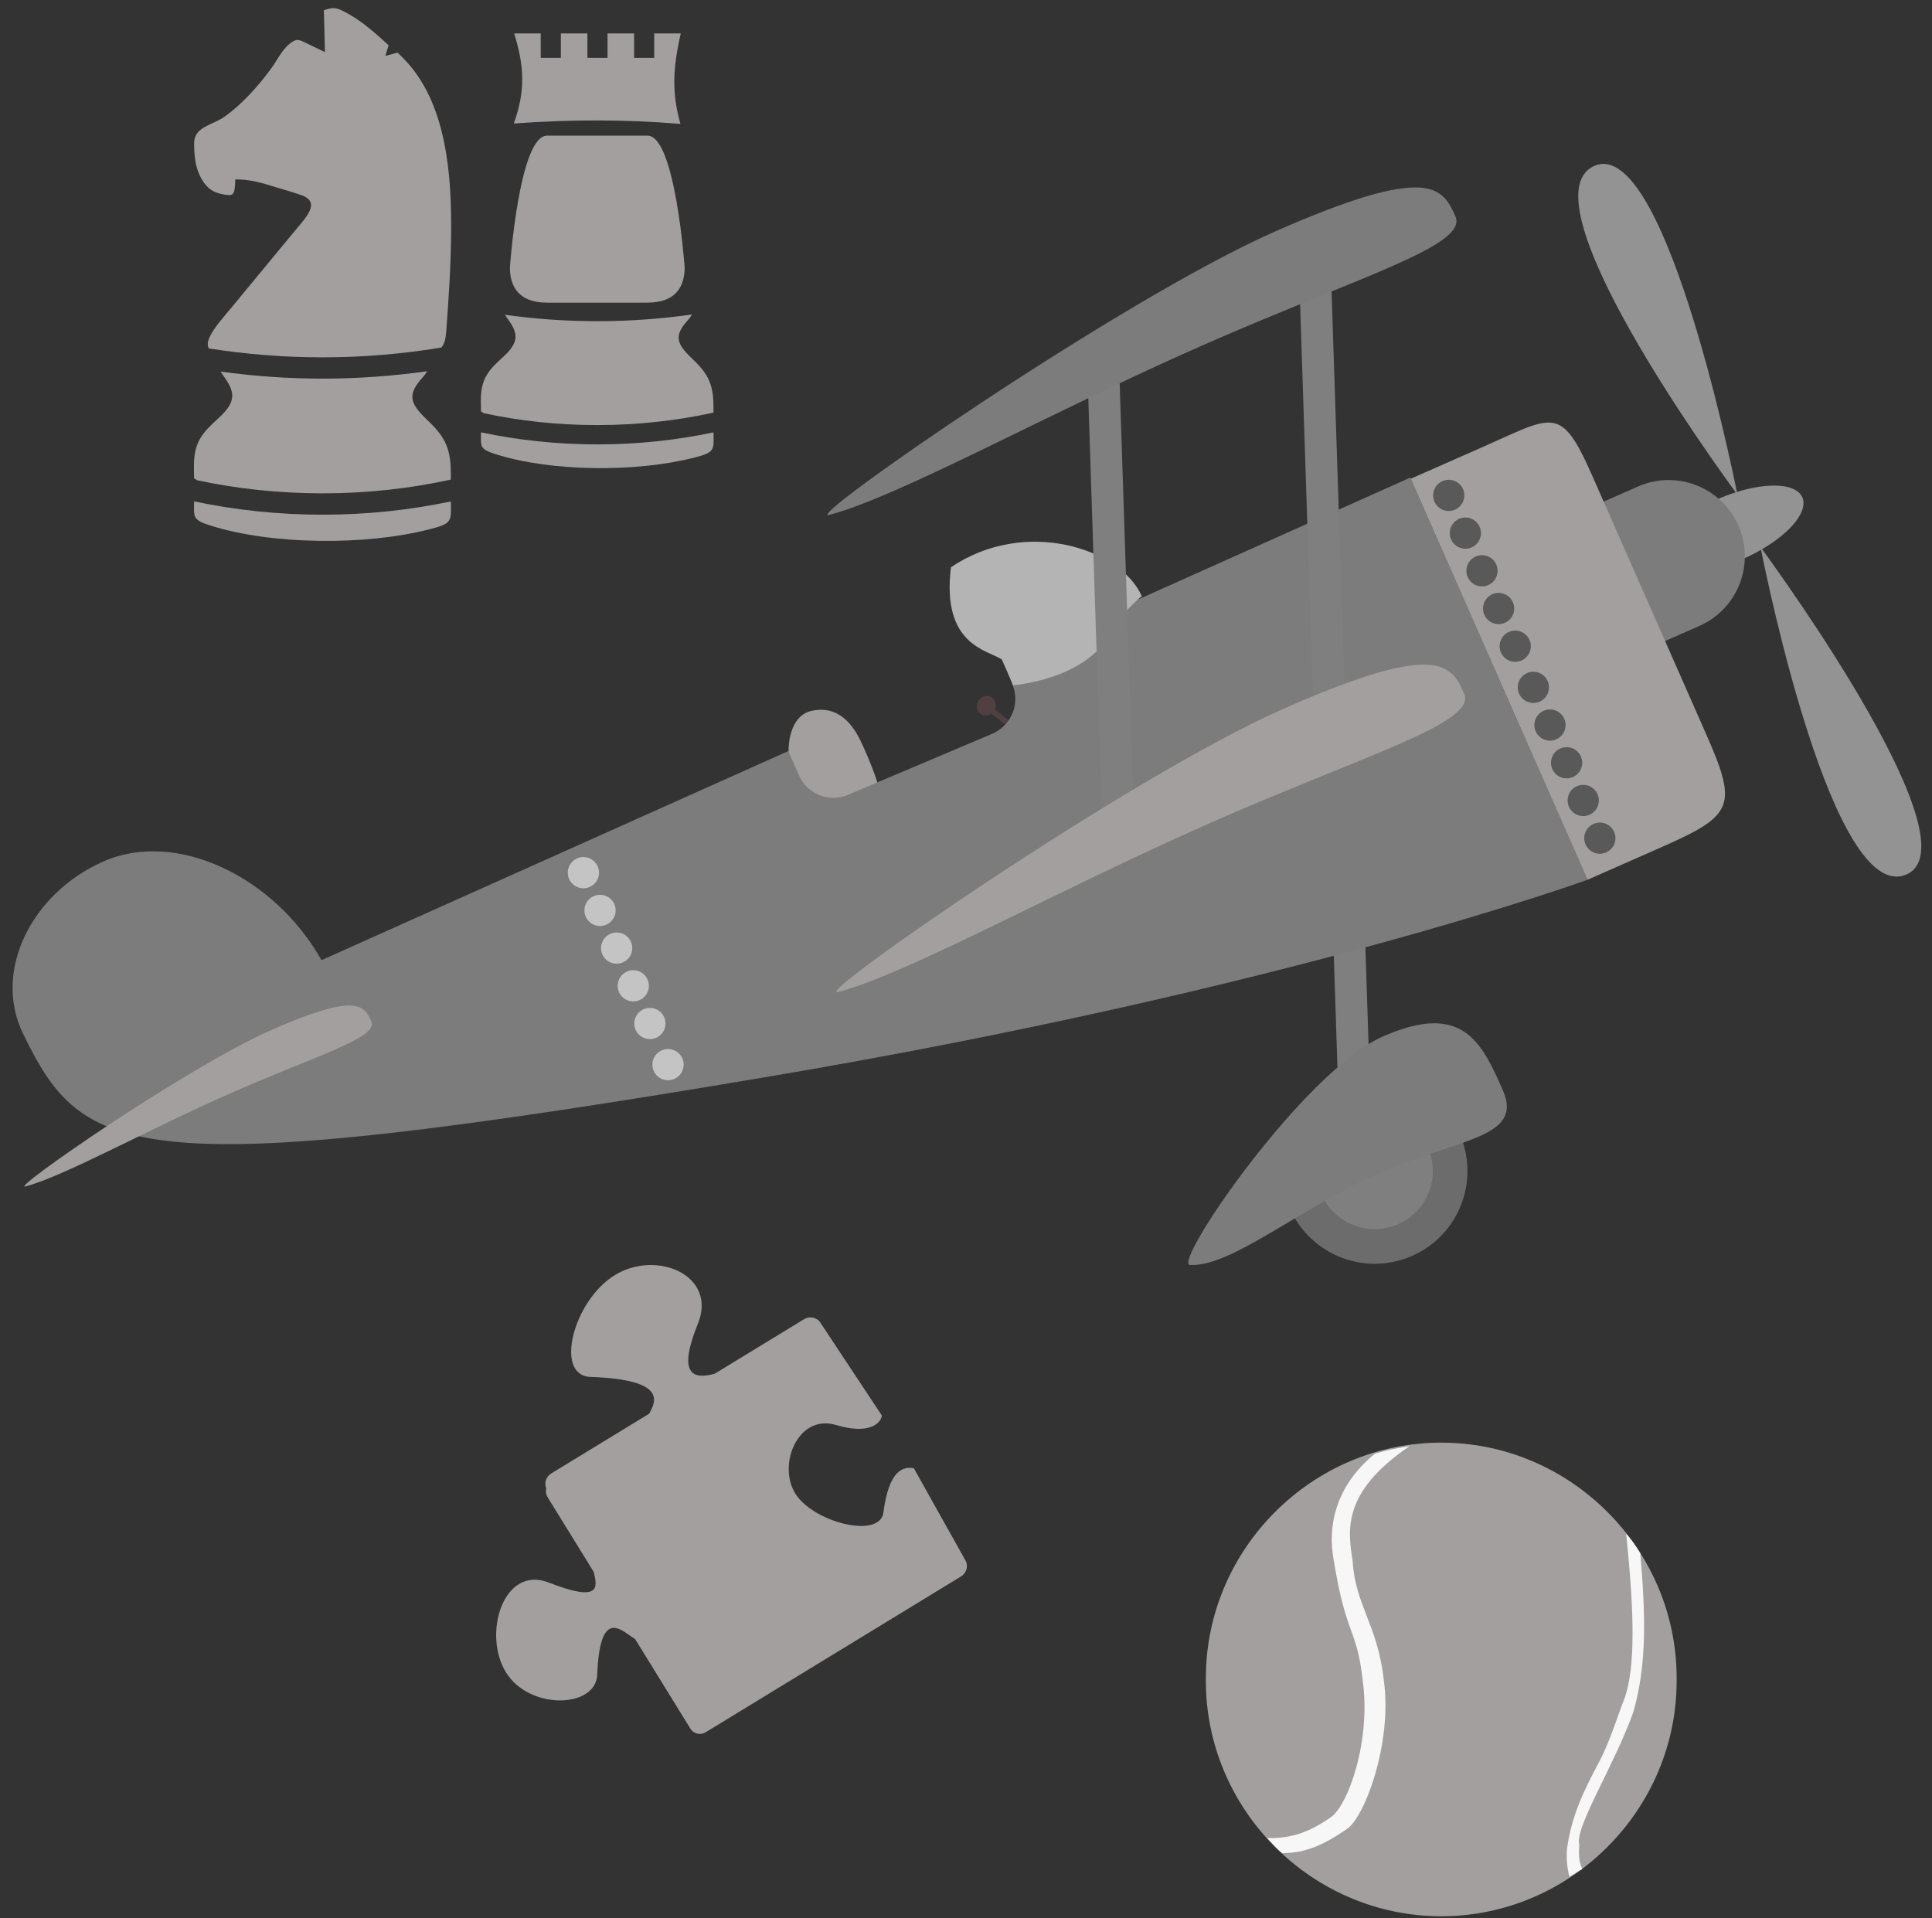 <?xml version="1.0" encoding="UTF-8" standalone="no"?><!DOCTYPE svg PUBLIC "-//W3C//DTD SVG 1.1//EN" "http://www.w3.org/Graphics/SVG/1.1/DTD/svg11.dtd"><svg width="100%" height="100%" viewBox="0 0 139 138" version="1.1" xmlns="http://www.w3.org/2000/svg" xmlns:xlink="http://www.w3.org/1999/xlink" xml:space="preserve" xmlns:serif="http://www.serif.com/" style="fill-rule:evenodd;clip-rule:evenodd;stroke-linejoin:round;stroke-miterlimit:1.414;"><rect x="0" y="0" width="139" height="138" fill="#333333" stroke="none"/><g id="games"><g><path d="M42.974,31.974c-2.883,0 -5.69,-0.3 -8.367,-0.867c-0.012,1.065 -0.108,1.201 1.085,1.58c3.964,1.253 10.037,1.307 14.197,0.252c1.551,-0.392 1.47,-0.52 1.444,-1.828c-2.671,0.563 -5.475,0.863 -8.359,0.863Zm-6.645,-9.325c0.047,0.075 0.094,0.146 0.155,0.232c0.816,1.11 0.906,1.72 -0.321,2.835c-0.984,0.899 -1.577,1.506 -1.568,3.105l0.008,0.767c0.053,0.055 0.128,0.1 0.213,0.145c2.606,0.557 5.339,0.851 8.158,0.851c2.889,0 5.691,-0.312 8.357,-0.896l0,-0.464c0,-1.75 -0.521,-2.458 -1.61,-3.495c-1.124,-1.07 -1.184,-1.64 -0.208,-2.72c0.121,-0.134 0.208,-0.261 0.272,-0.381c-2.208,0.312 -4.482,0.482 -6.811,0.482c-2.269,0 -4.488,-0.162 -6.645,-0.461Zm10.262,-12.888c1.998,0 2.668,9.485 2.668,9.485c0,1.395 -0.67,2.529 -2.668,2.529l-7.239,0c-1.998,0 -2.667,-1.134 -2.667,-2.529c0,0 0.669,-9.485 2.667,-9.485l7.239,0Zm2.387,-7.354c-0.572,2.504 -0.655,4.266 -0.024,6.508c-3.931,-0.328 -7.929,-0.331 -11.989,-0.028c0.839,-2.33 0.773,-4.07 0.028,-6.48l1.91,0l0,1.755l1.448,0l0,-1.755l1.91,0l0,1.755l1.449,0l0,-1.755l1.91,0l0,1.755l1.448,0l0,-1.755l1.91,0Z" style="fill:#a39f9f;"/><path d="M15.867,26.734c0.052,0.082 0.104,0.161 0.171,0.255c0.902,1.226 1.001,1.9 -0.354,3.131c-1.087,0.993 -1.742,1.663 -1.731,3.429l0.008,0.848c0.059,0.061 0.142,0.11 0.235,0.16c2.878,0.614 5.896,0.939 9.01,0.939c3.19,0 6.284,-0.344 9.228,-0.989l0,-0.513c0,-1.933 -0.575,-2.714 -1.778,-3.859c-1.241,-1.181 -1.308,-1.811 -0.23,-3.004c0.135,-0.148 0.23,-0.288 0.301,-0.421c-2.438,0.345 -4.949,0.532 -7.521,0.532c-2.507,0 -4.957,-0.178 -7.339,-0.508m7.339,10.298c-3.185,0 -6.285,-0.332 -9.24,-0.958c-0.013,1.176 -0.12,1.326 1.198,1.745c4.378,1.384 11.083,1.443 15.677,0.278c1.713,-0.432 1.624,-0.574 1.596,-2.019c-2.951,0.622 -6.046,0.954 -9.231,0.954m8.904,-13.262c-0.041,0.554 -0.109,0.945 -0.351,1.234c-2.756,0.457 -5.611,0.706 -8.553,0.706c-2.806,0 -5.538,-0.224 -8.175,-0.641c-0.124,-0.208 -0.096,-0.444 0.009,-0.718c0.282,-0.72 1.118,-1.613 1.677,-2.299l4.36,-5.278c0.928,-1.122 2.053,-2.206 0.616,-2.73c-0.583,-0.208 -1.177,-0.371 -1.772,-0.552c-1.074,-0.329 -1.853,-0.586 -2.992,-0.586c-0.043,1.097 -0.099,1.186 -0.709,1.105c-0.902,-0.123 -1.348,-0.499 -1.699,-1.105c-0.492,-0.84 -0.538,-1.657 -0.555,-2.558c-0.027,-1.245 1.296,-1.31 2.217,-1.971c1.255,-0.905 2.374,-2.152 3.331,-3.455c0.484,-0.661 0.842,-1.515 1.56,-1.938c0.374,-0.222 0.518,-0.087 1.199,0.233l1.106,0.534l-0.077,-3.016c0.755,-0.25 0.939,-0.183 1.666,0.208c1.108,0.603 2.046,1.451 2.989,2.311l-0.228,0.765l0.877,-0.233l0.386,0.382c3.157,3.161 3.501,8.424 3.465,12.629c-0.02,2.315 -0.174,4.616 -0.347,6.973" style="fill:#a39f9f;fill-rule:nonzero;"/></g><g><path d="M70.514,51.338c-0.292,-0.231 -0.329,-0.671 -0.082,-0.982c0.246,-0.311 0.683,-0.376 0.974,-0.145c0.246,0.195 0.308,0.537 0.175,0.826l3.363,2.665l-0.25,0.317l-3.374,-2.673c-0.248,0.169 -0.573,0.177 -0.806,-0.008" style="fill:#514040;fill-rule:nonzero;"/><path d="M57.365,56.99c-1.101,-2.497 -0.762,-5.436 0.997,-5.839c1.069,-0.246 2.57,-0.092 3.671,2.405c0,0 2.682,5.594 1.076,6.302l-0.761,0.336c-1.652,0.727 -3.882,-0.707 -4.983,-3.204" style="fill:#a39f9f;fill-rule:nonzero;"/><path d="M98.142,65.3l-2.291,0.075l0.59,18.048l2.291,-0.075l-0.59,-18.048Z" style="fill:#7f7f7f;"/><path d="M7.443,61.979c5.201,-2.293 12.277,1.048 15.688,7.104l33.583,-15.044l0.777,1.764c0.564,1.279 2.014,1.895 3.332,1.462l10.585,-4.479c1.381,-0.608 2.014,-2.206 1.413,-3.568l-0.611,-1.754l29.249,-13.101l12.754,28.936c0,0 -21.511,7.834 -58.749,14.135c-46.064,7.794 -49.461,5.895 -53.816,-3.083c-2.166,-4.464 0.593,-10.079 5.795,-12.372" style="fill:#7c7c7c;fill-rule:nonzero;"/><path d="M119.313,40.345c-0.52,-1.18 1.377,-3.159 4.237,-4.419c0.45,-0.199 0.895,-0.364 1.33,-0.503c-1.415,-1.926 -15.178,-20.907 -10.281,-23.433c4.982,-2.569 9.891,21.077 10.362,23.408c2.301,-0.718 4.277,-0.602 4.71,0.382c0.434,0.984 -0.814,2.52 -2.895,3.735c1.402,1.919 15.545,21.497 10.287,23.441c-5.168,1.911 -9.893,-21.056 -10.361,-23.399c-0.396,0.228 -0.818,0.445 -1.267,0.643c-2.861,1.261 -5.601,1.326 -6.122,0.145" style="fill:#939393;fill-rule:nonzero;"/><path d="M125.068,37.809c1.221,2.77 -0.035,6.004 -2.804,7.225l-3.7,1.631c-2.769,1.22 -6.004,-0.035 -7.225,-2.804c-1.221,-2.77 0.035,-6.005 2.805,-7.226l3.699,-1.63c2.769,-1.221 6.004,0.035 7.225,2.804" style="fill:#7c7c7c;fill-rule:nonzero;"/><path d="M101.495,34.445l5.138,-2.265c5.153,-2.271 5.653,-3.099 7.925,2.054l8.189,18.579c2.271,5.153 2.004,5.842 -3.15,8.113l-5.384,2.373l-12.718,-28.854Z" style="fill:#a39f9f;fill-rule:nonzero;"/><path d="M103.205,36.097c0.25,0.567 0.912,0.824 1.48,0.574c0.568,-0.25 0.825,-0.913 0.575,-1.48c-0.251,-0.568 -0.913,-0.825 -1.481,-0.575c-0.567,0.25 -0.825,0.913 -0.574,1.481" style="fill:#595959;fill-rule:nonzero;"/><path d="M104.4,38.809c0.25,0.568 0.913,0.825 1.481,0.575c0.567,-0.25 0.825,-0.913 0.574,-1.48c-0.25,-0.568 -0.913,-0.825 -1.48,-0.575c-0.568,0.25 -0.825,0.913 -0.575,1.48" style="fill:#595959;fill-rule:nonzero;"/><path d="M105.596,41.522c0.25,0.568 0.913,0.825 1.48,0.574c0.568,-0.249 0.825,-0.912 0.575,-1.48c-0.25,-0.567 -0.913,-0.825 -1.48,-0.574c-0.568,0.25 -0.825,0.913 -0.575,1.48" style="fill:#595959;fill-rule:nonzero;"/><path d="M106.792,44.235c0.25,0.567 0.913,0.825 1.48,0.575c0.568,-0.251 0.825,-0.914 0.575,-1.481c-0.25,-0.567 -0.913,-0.825 -1.481,-0.575c-0.567,0.251 -0.824,0.913 -0.574,1.481" style="fill:#595959;fill-rule:nonzero;"/><path d="M107.988,46.948c0.25,0.567 0.912,0.825 1.48,0.574c0.567,-0.25 0.825,-0.912 0.575,-1.48c-0.251,-0.568 -0.913,-0.825 -1.481,-0.575c-0.567,0.25 -0.825,0.913 -0.574,1.481" style="fill:#595959;fill-rule:nonzero;"/><path d="M109.292,49.907c0.25,0.568 0.913,0.825 1.48,0.575c0.568,-0.25 0.825,-0.913 0.575,-1.48c-0.25,-0.568 -0.913,-0.826 -1.48,-0.575c-0.568,0.25 -0.825,0.913 -0.575,1.48" style="fill:#595959;fill-rule:nonzero;"/><path d="M110.488,52.62c0.25,0.568 0.912,0.825 1.48,0.575c0.568,-0.25 0.825,-0.913 0.575,-1.48c-0.251,-0.568 -0.913,-0.826 -1.481,-0.575c-0.567,0.25 -0.825,0.913 -0.574,1.48" style="fill:#595959;fill-rule:nonzero;"/><path d="M40.947,63.243c0.25,0.567 0.913,0.824 1.48,0.574c0.568,-0.25 0.825,-0.912 0.575,-1.48c-0.25,-0.568 -0.913,-0.825 -1.48,-0.575c-0.568,0.251 -0.825,0.914 -0.575,1.481" style="fill:#c4c4c4;fill-rule:nonzero;"/><path d="M42.142,65.956c0.251,0.567 0.913,0.824 1.481,0.574c0.567,-0.25 0.825,-0.913 0.575,-1.48c-0.25,-0.568 -0.913,-0.825 -1.481,-0.575c-0.567,0.25 -0.825,0.913 -0.575,1.481" style="fill:#c4c4c4;fill-rule:nonzero;"/><path d="M43.338,68.669c0.25,0.567 0.913,0.824 1.481,0.574c0.567,-0.25 0.824,-0.913 0.575,-1.48c-0.251,-0.568 -0.914,-0.825 -1.481,-0.575c-0.568,0.25 -0.825,0.913 -0.575,1.481" style="fill:#c4c4c4;fill-rule:nonzero;"/><path d="M44.534,71.382c0.25,0.567 0.913,0.824 1.481,0.574c0.567,-0.25 0.824,-0.913 0.574,-1.48c-0.25,-0.568 -0.913,-0.825 -1.48,-0.575c-0.568,0.25 -0.825,0.913 -0.575,1.481" style="fill:#c4c4c4;fill-rule:nonzero;"/><path d="M45.73,74.094c0.25,0.568 0.913,0.825 1.48,0.575c0.568,-0.25 0.825,-0.913 0.575,-1.48c-0.25,-0.568 -0.913,-0.825 -1.48,-0.575c-0.568,0.25 -0.825,0.913 -0.575,1.48" style="fill:#c4c4c4;fill-rule:nonzero;"/><path d="M47.034,77.054c0.25,0.567 0.913,0.825 1.481,0.574c0.567,-0.25 0.824,-0.913 0.575,-1.48c-0.251,-0.568 -0.914,-0.825 -1.481,-0.575c-0.568,0.25 -0.825,0.913 -0.575,1.481" style="fill:#c4c4c4;fill-rule:nonzero;"/><path d="M111.683,55.333c0.25,0.567 0.913,0.825 1.481,0.575c0.567,-0.25 0.825,-0.913 0.574,-1.481c-0.25,-0.568 -0.913,-0.825 -1.48,-0.575c-0.568,0.25 -0.825,0.913 -0.575,1.481" style="fill:#595959;fill-rule:nonzero;"/><path d="M112.879,58.046c0.25,0.567 0.913,0.824 1.481,0.574c0.567,-0.25 0.824,-0.913 0.574,-1.48c-0.25,-0.568 -0.913,-0.825 -1.48,-0.575c-0.568,0.251 -0.825,0.913 -0.575,1.481" style="fill:#595959;fill-rule:nonzero;"/><path d="M114.075,60.759c0.25,0.567 0.913,0.824 1.48,0.574c0.568,-0.25 0.825,-0.913 0.575,-1.48c-0.25,-0.568 -0.913,-0.825 -1.48,-0.575c-0.568,0.25 -0.825,0.913 -0.575,1.481" style="fill:#595959;fill-rule:nonzero;"/><path d="M72.076,47.447c-1.036,-0.684 -4.353,-1.025 -3.658,-6.634c5.303,-3.588 12.2,-1.388 13.731,2.085c0.005,0.012 -1.292,0.939 -2.225,2.637c-1.881,3.423 -7.035,3.752 -7.027,3.772l-0.821,-1.86Z" style="fill:#b5b4b4;fill-rule:nonzero;"/><path d="M1.837,85.363c2.804,-0.747 8.645,-4.014 14.778,-6.717c6.134,-2.704 10.616,-3.978 10.102,-5.144c-0.515,-1.167 -1.047,-2.102 -7.181,0.602c-6.133,2.703 -18.931,11.587 -17.699,11.259" style="fill:#a39f9f;fill-rule:nonzero;"/><path d="M95.768,19.945l-2.291,0.075l1.03,31.408l2.292,-0.075l-1.031,-31.408Z" style="fill:#7f7f7f;"/><path d="M80.482,25.324l-2.29,0.075l1.093,33.357l2.291,-0.076l-1.094,-33.356Z" style="fill:#7f7f7f;"/><path d="M60.313,71.373c5.073,-1.353 15.645,-7.264 26.746,-12.157c11.1,-4.893 19.212,-7.198 18.281,-9.31c-0.931,-2.111 -1.894,-3.804 -12.995,1.089c-11.101,4.893 -34.262,20.972 -32.032,20.378" style="fill:#a39f9f;fill-rule:nonzero;"/><path d="M59.686,37.041c5.074,-1.353 15.645,-7.264 26.746,-12.157c11.101,-4.893 19.212,-7.198 18.282,-9.309c-0.931,-2.112 -1.895,-3.804 -12.996,1.089c-11.1,4.892 -34.261,20.971 -32.032,20.377" style="fill:#7c7c7c;fill-rule:nonzero;"/><path d="M92.802,86.948c1.486,3.371 5.423,4.899 8.794,3.414c3.372,-1.486 4.9,-5.423 3.414,-8.795c-1.486,-3.371 -5.423,-4.899 -8.794,-3.413c-3.371,1.486 -4.9,5.423 -3.414,8.794" style="fill:#6c6c6c;fill-rule:nonzero;"/><path d="M95.083,85.943c0.931,2.111 3.397,3.068 5.508,2.137c2.111,-0.93 3.068,-3.396 2.138,-5.507c-0.931,-2.111 -3.397,-3.068 -5.508,-2.138c-2.111,0.931 -3.068,3.396 -2.138,5.508" style="fill:#7f7f7f;fill-rule:nonzero;"/><path d="M85.615,91.015c2.982,0.144 7.9,-4.089 13.615,-6.608c5.714,-2.519 10.422,-2.499 8.887,-5.982c-1.535,-3.483 -2.918,-6.366 -8.633,-3.847c-5.715,2.519 -15.18,16.374 -13.869,16.437" style="fill:#7c7c7c;fill-rule:nonzero;"/></g><g id="balaa"><path d="M120.628,120.835c0,0.035 0,0.069 0,0.103c0,9.291 -7.645,16.936 -16.935,16.936c-9.291,0 -16.936,-7.645 -16.936,-16.936c0,-0.034 0,-0.068 0.001,-0.103c-0.001,-0.034 -0.001,-0.068 -0.001,-0.102c0,-9.291 7.645,-16.936 16.936,-16.936c9.29,0 16.935,7.645 16.935,16.936c0,0.034 0,0.068 0,0.102Z" style="fill:#a39f9f;"/><path d="M92.237,133.326c-0.414,-0.345 -0.712,-0.703 -1.062,-1.074c1.713,0.028 2.982,-0.402 4.527,-1.469c1.292,-0.815 2.973,-5.618 2.327,-9.971c-0.422,-3.736 -1.186,-3.026 -2.088,-8.654c-0.393,-2.163 0.009,-5.154 2.987,-7.57c0.813,-0.23 1.147,-0.317 2.48,-0.534c-4.958,3.369 -4.407,6.138 -4.087,8.3c0.168,3.062 1.813,4.625 2.234,8.508c0.646,4.5 -1.376,9.928 -2.668,10.743c-1.545,1.067 -2.936,1.75 -4.649,1.721l-0.001,0Z" style="fill:#f7f7f7;"/><path d="M116.996,110.345c0.418,0.485 0.65,0.811 1.015,1.402c0.363,4.271 0.514,7.905 -0.501,11.434c-1.349,3.815 -4.235,8.318 -3.888,9.535c-0.032,0.587 -0.065,1.201 0.22,1.761c-0.318,0.147 -0.609,0.399 -0.927,0.546c-0.181,-0.662 -0.23,-1.377 -0.173,-2.013c0.33,-2.417 1.243,-4.25 2.421,-6.455c0.745,-1.491 1.173,-2.982 1.76,-4.474c0.713,-2.216 0.685,-5.81 0.073,-11.736l0,0Z" style="fill:#f7f7f7;"/></g><path d="M39.301,107.086c-0.164,-0.38 -0.013,-0.844 0.369,-1.078l7.035,-4.292c0.495,-0.896 1.283,-2.455 -4.224,-2.648c-2.627,-0.092 -1.238,-5.498 1.762,-7.33c3.002,-1.831 7.391,0.013 5.963,3.525c-1.606,3.952 -0.074,3.919 1.212,3.577l6.421,-3.917c0.418,-0.255 0.951,-0.14 1.193,0.256l4.416,6.67c-0.104,0.644 -1.027,1.358 -3.29,0.68c-2.733,-0.819 -4.227,2.822 -2.951,4.912c1.275,2.09 6.104,3.321 6.352,1.378c0.408,-3.185 1.517,-3.303 2.187,-3.18l3.703,6.614c0.242,0.396 0.1,0.923 -0.317,1.177l-18.169,11.087c-0.013,0.007 -0.026,0.015 -0.039,0.021l-0.166,0.103c-0.368,0.227 -0.858,0.103 -1.094,-0.278l-3.975,-6.441c-0.832,-0.446 -2.525,-2.522 -2.721,2.565c-0.093,2.427 -4.874,2.58 -6.57,-0.168c-1.695,-2.749 -0.184,-7.729 3.081,-6.455c3.673,1.434 3.543,0.402 3.228,-0.781l-3.308,-5.356c-0.124,-0.201 -0.152,-0.432 -0.098,-0.641Z" style="fill:#a39f9f;"/></g></svg>
